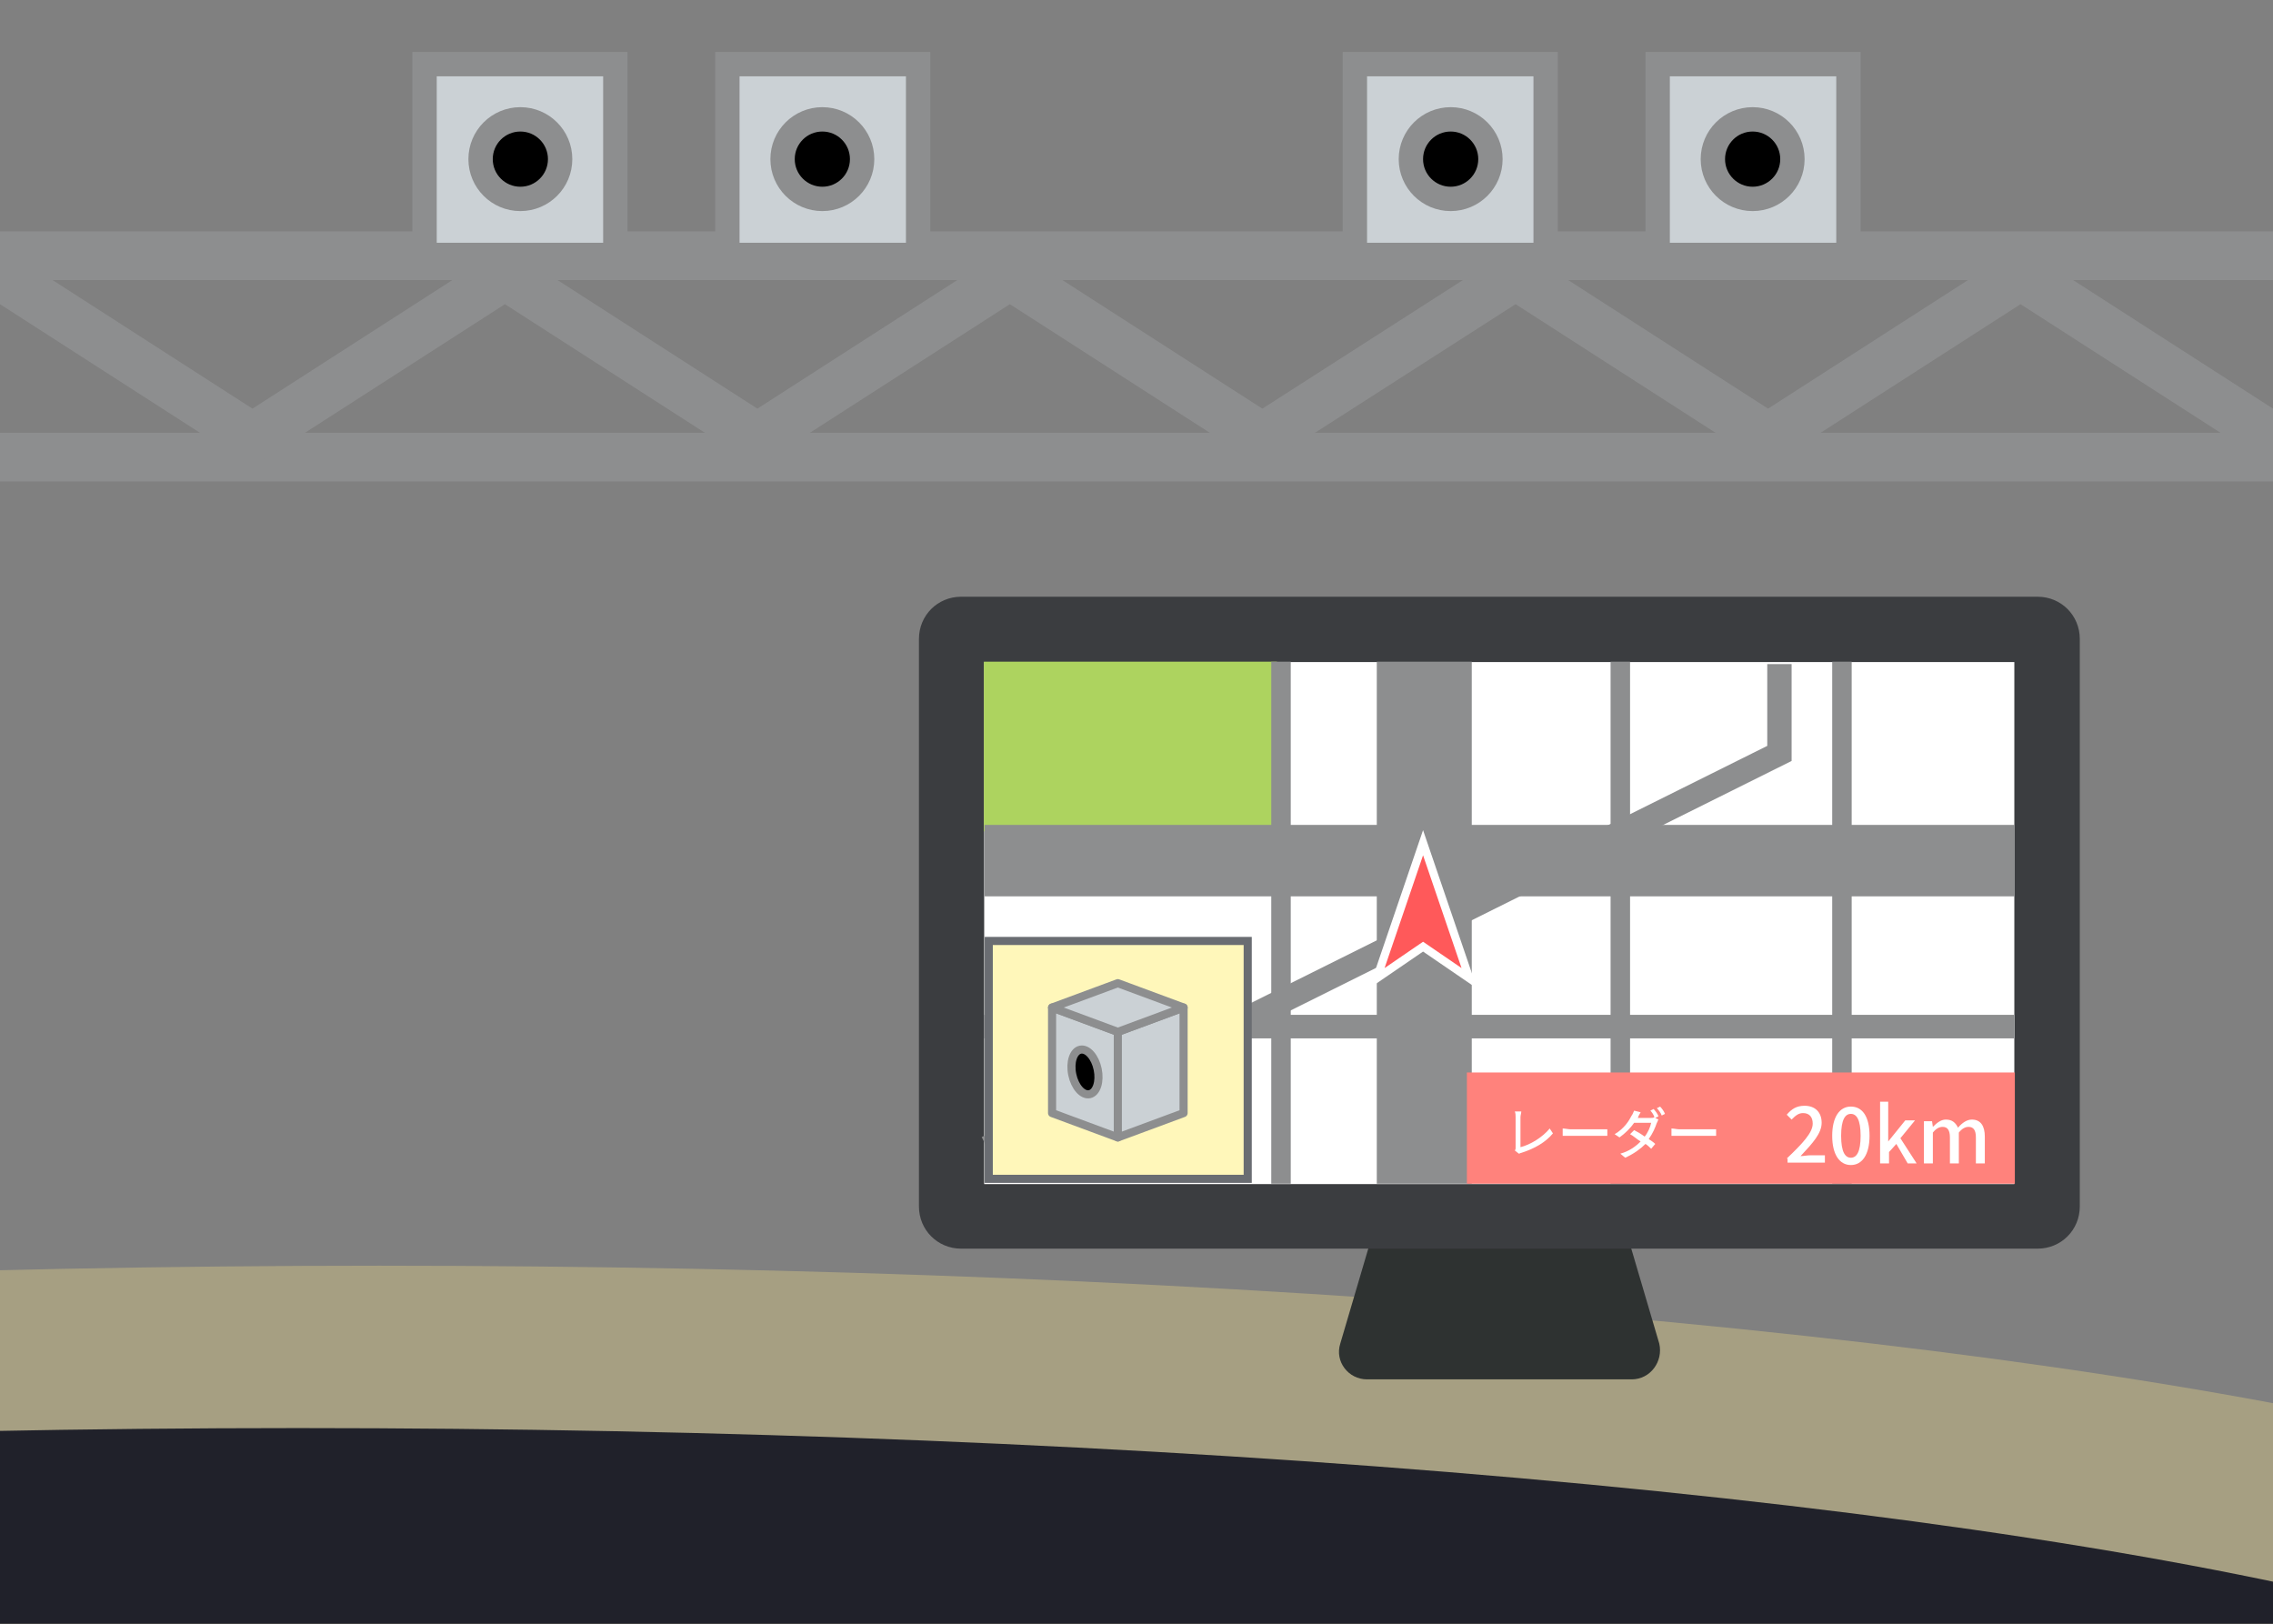 <?xml version="1.0" encoding="utf-8"?>
<!-- Generator: Adobe Illustrator 24.0.3, SVG Export Plug-In . SVG Version: 6.00 Build 0)  -->
<svg version="1.1" id="レイヤー_1" xmlns="http://www.w3.org/2000/svg" xmlns:xlink="http://www.w3.org/1999/xlink" x="0px"
	 y="0px" viewBox="0 0 280 200" style="enable-background:new 0 0 280 200;" xml:space="preserve">
<rect x="0" y="0" width="280" height="200" fill="#808080" stroke="none"/>
<style type="text/css">
	.st0{clip-path:url(#SVGID_1_);}
	.st1{fill:none;stroke:#8D8E8F;stroke-width:6;stroke-miterlimit:10;}
	.st2{fill:#CBD1D5;stroke:#8D8E8F;stroke-width:3;stroke-miterlimit:10;}
	.st3{stroke:#8D8E8F;stroke-width:3;stroke-miterlimit:10;}
	.st4{clip-path:url(#SVGID_1_);fill:#A69F82;}
	.st5{clip-path:url(#SVGID_1_);fill:#20212A;}
	.st6{fill:#2E3231;}
	.st7{fill:#3B3D40;}
	.st8{fill:#FFFFFF;}
	.st9{fill:#ADD35F;}
	.st10{fill:#8D8E8F;}
	.st11{fill:none;stroke:#8D8E8F;stroke-width:3;stroke-miterlimit:10;}
	.st12{fill:#FF827C;}
	.st13{fill:#FFF7BA;}
	.st14{fill:#6A6D72;}
	.st15{fill:#FF595A;stroke:#FFFFFF;stroke-miterlimit:10;}
	.st16{fill:#CBD1D5;stroke:#8D8E8F;stroke-linecap:round;stroke-linejoin:round;stroke-miterlimit:10;}
	.st17{stroke:#8D8E8F;stroke-miterlimit:10;}
</style>
<g>
	<defs>
		<rect id="SVGID_3_" width="280" height="200"/>
	</defs>
	<clipPath id="SVGID_1_">
		<use xlink:href="#SVGID_3_"  style="overflow:visible;"/>
	</clipPath>
	<g class="st0">
		<line class="st1" x1="0" y1="56.3" x2="280" y2="56.3"/>
		<line class="st1" x1="0" y1="31.5" x2="280" y2="31.5"/>
		<g>
			<polyline class="st1" points="0,33.9 31.1,53.9 62.2,33.9 93.3,53.9 124.4,33.9 155.5,53.9 186.7,33.9 217.8,53.9 248.9,33.9 
				280,53.9 			"/>
		</g>
		<g>
			<g>
				<g>
					<rect x="52.3" y="7.9" class="st2" width="23.5" height="23.5"/>
					<circle class="st3" cx="64.1" cy="19.6" r="4.9"/>
				</g>
				<g>
					<rect x="89.6" y="7.9" class="st2" width="23.5" height="23.5"/>
					<circle class="st3" cx="101.3" cy="19.6" r="4.9"/>
				</g>
			</g>
			<g>
				<g>
					<rect x="166.9" y="7.9" class="st2" width="23.5" height="23.5"/>
					<circle class="st3" cx="178.7" cy="19.6" r="4.9"/>
				</g>
				<g>
					<rect x="204.2" y="7.9" class="st2" width="23.5" height="23.5"/>
					<circle class="st3" cx="215.9" cy="19.6" r="4.9"/>
				</g>
			</g>
		</g>
	</g>
	<ellipse class="st4" cx="46.7" cy="201.9" rx="301" ry="46"/>
	<ellipse class="st5" cx="36.7" cy="221.9" rx="301" ry="46"/>
	<g class="st0">
		<path class="st6" d="M201,169.9h-32.6c-2.3,0-4-2.2-3.3-4.4l4.6-15.6c0.4-1.5,1.8-2.5,3.3-2.5h23.5c1.5,0,2.9,1,3.3,2.5l4.6,15.6
			C204.9,167.7,203.3,169.9,201,169.9z"/>
		<path class="st7" d="M251,153.8H118.4c-2.9,0-5.2-2.3-5.2-5.2V78.7c0-2.9,2.3-5.2,5.2-5.2H251c2.9,0,5.2,2.3,5.2,5.2v69.9
			C256.2,151.5,253.9,153.8,251,153.8z"/>
		
			<rect x="152.6" y="50.2" transform="matrix(-1.836970e-16 1 -1 -1.836970e-16 298.337 -71.052)" class="st8" width="64.3" height="126.9"/>
		<rect x="121.2" y="81.5" class="st9" width="36.1" height="20.9"/>
		<rect x="156.6" y="81.5" class="st10" width="2.4" height="64.3"/>
		<rect x="225.7" y="81.5" class="st10" width="2.4" height="64.3"/>
		<rect x="169.6" y="81.5" class="st10" width="11.7" height="64.3"/>
		<rect x="198.4" y="81.5" class="st10" width="2.4" height="64.3"/>
		
			<rect x="180.3" y="42.6" transform="matrix(6.123234e-17 -1 1 6.123234e-17 78.683 290.705)" class="st10" width="8.8" height="126.9"/>
		<rect x="121.2" y="125" class="st10" width="126.9" height="2.9"/>
		<polyline class="st11" points="121.6,141.4 219.2,92.8 219.2,81.8 		"/>
		<rect x="180.7" y="132.1" class="st12" width="67.5" height="13.7"/>
		<g>
			<rect x="121.7" y="115.9" class="st13" width="31.9" height="29.3"/>
			<path class="st14" d="M153.2,116.4v28.3h-30.9v-28.3H153.2 M154.2,115.4h-32.9v30.3h32.9V115.4L154.2,115.4z"/>
		</g>
		<g>
			<path class="st8" d="M186.7,141.4v-3.8c0-0.2,0-0.5-0.1-0.7h0.8c0,0.2-0.1,0.5-0.1,0.7v3.7c1.2-0.3,2.7-1.2,3.6-2.3l0.4,0.6
				c-0.9,1.1-2.3,1.9-3.9,2.4c-0.1,0-0.2,0.1-0.3,0.1l-0.5-0.4C186.7,141.6,186.7,141.5,186.7,141.4z"/>
			<path class="st8" d="M193.5,139.1h3.7c0.3,0,0.6,0,0.8,0v0.8c-0.1,0-0.5,0-0.8,0h-3.7c-0.4,0-0.8,0-1,0V139
				C192.8,139,193.2,139.1,193.5,139.1z"/>
			<path class="st8" d="M204.3,137.5l-0.4,0.2l0.4,0.2c-0.1,0.1-0.1,0.3-0.2,0.4c-0.2,0.6-0.5,1.3-1,2c0.3,0.2,0.6,0.4,0.8,0.6
				l-0.5,0.6c-0.2-0.2-0.4-0.4-0.7-0.6c-0.6,0.6-1.4,1.2-2.5,1.7l-0.6-0.5c1.1-0.3,1.9-0.9,2.5-1.5c-0.5-0.3-0.9-0.7-1.3-0.9
				l0.5-0.5c0.4,0.2,0.9,0.5,1.3,0.8c0.4-0.5,0.7-1.2,0.8-1.7h-2.1c-0.4,0.6-1.1,1.3-1.8,1.8l-0.6-0.4c1.2-0.7,1.8-1.7,2.1-2.3
				c0.1-0.1,0.2-0.4,0.3-0.6l0.8,0.2c-0.1,0.2-0.3,0.5-0.3,0.6c0,0,0,0.1-0.1,0.1h1.6c0.2,0,0.4,0,0.5-0.1l0,0
				c-0.1-0.3-0.3-0.6-0.5-0.8l0.4-0.2C203.9,136.8,204.2,137.2,204.3,137.5z M205.1,137.2l-0.4,0.2c-0.1-0.3-0.4-0.7-0.6-0.9
				l0.4-0.2C204.7,136.5,205,136.9,205.1,137.2z"/>
			<path class="st8" d="M206.9,139.1h3.7c0.3,0,0.6,0,0.8,0v0.8c-0.1,0-0.5,0-0.8,0h-3.7c-0.4,0-0.8,0-1,0V139
				C206.2,139,206.6,139.1,206.9,139.1z"/>
		</g>
		<polygon class="st15" points="175.3,103.8 169.6,120.5 175.3,116.6 181,120.5 		"/>
		<g>
			<path class="st8" d="M220.1,142.7c2-1.9,3.2-3.2,3.2-4.3c0-0.8-0.4-1.3-1.2-1.3c-0.6,0-1,0.4-1.4,0.8l-0.6-0.6
				c0.6-0.7,1.2-1.1,2.2-1.1c1.3,0,2.1,0.8,2.1,2.1c0,1.3-1.1,2.5-2.6,4.1c0.4,0,0.8-0.1,1.2-0.1h1.8v0.9h-4.6V142.7z"/>
			<path class="st8" d="M225.7,139.9c0-2.3,0.9-3.6,2.3-3.6c1.4,0,2.3,1.2,2.3,3.6c0,2.3-0.9,3.6-2.3,3.6
				C226.6,143.5,225.7,142.2,225.7,139.9z M229.2,139.9c0-2-0.5-2.7-1.2-2.7c-0.7,0-1.2,0.7-1.2,2.7s0.5,2.7,1.2,2.7
				C228.7,142.6,229.2,141.9,229.2,139.9z"/>
			<path class="st8" d="M231.5,135.7h1.1v4.9h0l2.1-2.6h1.2l-1.8,2.2l2,3.1H235l-1.4-2.4l-0.9,1v1.4h-1.1V135.7z"/>
			<path class="st8" d="M237.1,138.1h0.9l0.1,0.7h0c0.5-0.5,1-0.9,1.6-0.9c0.8,0,1.2,0.4,1.5,1c0.5-0.6,1.1-1,1.7-1
				c1.1,0,1.6,0.8,1.6,2.1v3.3h-1.1v-3.2c0-0.9-0.3-1.3-0.9-1.3c-0.4,0-0.8,0.2-1.2,0.7v3.8h-1.1v-3.2c0-0.9-0.3-1.3-0.9-1.3
				c-0.4,0-0.8,0.2-1.2,0.7v3.8h-1.1V138.1z"/>
		</g>
		<g>
			<g>
				<polygon class="st16" points="129.6,124.1 137.7,127.1 137.7,140.1 129.6,137.1 				"/>
				
					<ellipse transform="matrix(0.979 -0.202 0.202 0.979 -23.924 29.715)" class="st17" cx="133.7" cy="132.1" rx="1.6" ry="2.8"/>
			</g>
			<polygon class="st16" points="145.8,124.1 137.7,127.1 137.7,140.1 145.8,137.1 			"/>
			<polygon class="st16" points="145.8,124.1 137.7,121.1 129.6,124.1 137.7,127.1 			"/>
		</g>
	</g>
</g>
</svg>
